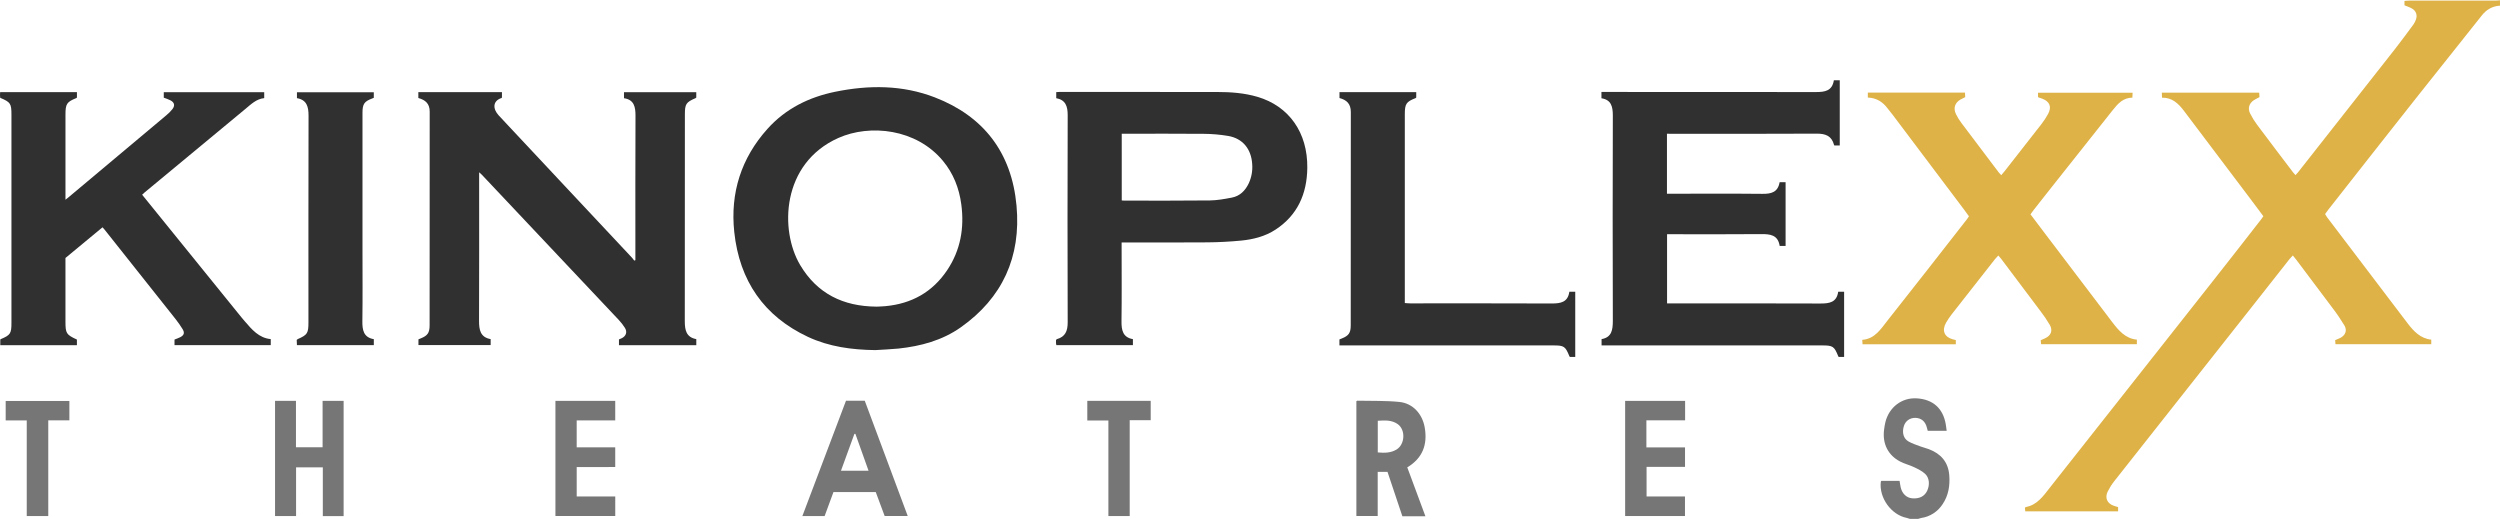 <svg width="212" height="44" viewBox="0 0 212 44" fill="none" xmlns="http://www.w3.org/2000/svg">
<g clip-path="url(#clip0)">
<path d="M212 0.479C211.364 0.52 210.861 0.797 210.452 1.316C208.657 3.592 206.838 5.849 205.04 8.123C202.508 11.327 199.982 14.536 197.463 17.75C197.364 17.876 197.272 18.008 197.167 18.15C197.215 18.238 197.267 18.323 197.323 18.406C199.597 21.403 201.872 24.4 204.149 27.395C204.673 28.083 205.247 28.706 206.171 28.802V29.186H198.048L198.023 28.842C198.183 28.777 198.322 28.723 198.453 28.657C198.889 28.436 199.057 28.027 198.809 27.602C198.497 27.085 198.157 26.586 197.79 26.108C196.772 24.74 195.746 23.382 194.721 22.021C194.638 21.911 194.548 21.806 194.433 21.664C194.321 21.785 194.223 21.878 194.141 21.982C193.106 23.293 192.072 24.606 191.04 25.919C187.127 30.875 183.214 35.831 179.302 40.788C179.089 41.058 178.902 41.35 178.745 41.658C178.465 42.205 178.681 42.698 179.254 42.892C179.373 42.932 179.492 42.966 179.615 43.004V43.361H171.743L171.714 43.073C171.752 43.03 171.764 43.002 171.778 42.999C172.762 42.827 173.283 42.043 173.847 41.328C178.363 35.612 182.876 29.893 187.386 24.172C188.84 22.327 190.289 20.477 191.73 18.621C191.794 18.538 191.854 18.449 191.933 18.338C191.65 17.957 191.376 17.585 191.099 17.217C189.137 14.618 187.176 12.02 185.214 9.42C184.738 8.788 184.206 8.267 183.34 8.283L183.322 7.859H191.579L191.606 8.235C191.439 8.325 191.288 8.395 191.142 8.486C190.734 8.747 190.589 9.176 190.805 9.613C190.974 9.951 191.173 10.274 191.399 10.575C192.405 11.923 193.424 13.261 194.44 14.601C194.498 14.677 194.568 14.745 194.656 14.851C194.737 14.762 194.81 14.691 194.872 14.612C197.605 11.14 200.337 7.668 203.068 4.194C203.613 3.499 204.135 2.786 204.659 2.076C204.746 1.952 204.816 1.817 204.866 1.673C205.009 1.287 204.89 0.925 204.537 0.723C204.346 0.613 204.13 0.546 203.9 0.45V0.08C204.035 0.071 204.166 0.053 204.299 0.053C206.728 0.053 209.158 0.053 211.587 0.053C211.724 0.053 211.86 0.034 211.997 0.024L212 0.479Z" fill="#DEB246"/>
<path d="M161.961 44C161.873 43.968 161.783 43.94 161.693 43.918C160.376 43.662 159.333 42.214 159.492 40.859C159.492 40.84 159.511 40.822 159.536 40.78H161.085C161.117 40.969 161.138 41.162 161.183 41.348C161.311 41.871 161.677 42.214 162.144 42.257C162.754 42.314 163.205 42.089 163.425 41.617C163.66 41.111 163.616 40.507 163.234 40.167C162.97 39.931 162.635 39.768 162.312 39.615C161.93 39.434 161.507 39.333 161.132 39.138C160.109 38.606 159.625 37.635 159.766 36.467C159.791 36.24 159.829 36.015 159.882 35.793C160.197 34.53 161.268 33.714 162.514 33.779C163.911 33.852 164.78 34.629 165.006 36.007C165.032 36.166 165.051 36.326 165.078 36.53H163.472C163.447 36.437 163.42 36.345 163.397 36.252C163.27 35.738 162.92 35.445 162.423 35.434C161.962 35.425 161.584 35.696 161.45 36.125C161.277 36.683 161.409 37.194 161.85 37.441C162.172 37.622 162.53 37.735 162.877 37.865C163.105 37.951 163.346 38.003 163.574 38.091C164.572 38.473 165.206 39.163 165.297 40.292C165.368 41.172 165.233 42.01 164.736 42.751C164.53 43.069 164.26 43.339 163.944 43.542C163.628 43.745 163.274 43.876 162.905 43.927C162.822 43.945 162.74 43.969 162.661 44H161.961Z" fill="#767676"/>
<path d="M35.476 8.311V7.811H42.565V8.273C42.558 8.28 42.547 8.304 42.531 8.31C41.759 8.564 41.782 9.241 42.296 9.793C43.205 10.769 44.117 11.742 45.03 12.714C47.883 15.759 50.736 18.805 53.589 21.851C53.66 21.928 53.721 22.016 53.787 22.099L53.881 22.064V21.697C53.881 17.744 53.871 13.79 53.89 9.838C53.894 9.072 53.779 8.457 52.915 8.328V7.816H59.044V8.274C59.027 8.293 59.007 8.309 58.985 8.321C58.172 8.673 58.078 8.817 58.078 9.711C58.078 15.548 58.075 21.386 58.07 27.224C58.07 27.986 58.186 28.602 59.046 28.757V29.271H52.488V28.784C52.563 28.751 52.652 28.719 52.737 28.674C53.094 28.492 53.208 28.151 52.995 27.807C52.846 27.568 52.673 27.344 52.481 27.14C48.61 23.03 44.736 18.922 40.86 14.817C40.805 14.758 40.741 14.708 40.631 14.608C40.631 14.784 40.631 14.899 40.631 15.013C40.631 19.075 40.641 23.137 40.623 27.199C40.62 27.972 40.732 28.602 41.608 28.757V29.26H35.484V28.776C35.544 28.751 35.611 28.722 35.68 28.695C36.259 28.464 36.43 28.225 36.431 27.593C36.431 21.55 36.433 15.506 36.438 9.462C36.438 8.773 36.058 8.473 35.476 8.311Z" fill="#303030"/>
<path d="M74.222 29.689C72.249 29.662 70.319 29.411 68.513 28.566C64.796 26.824 62.705 23.824 62.265 19.672C61.913 16.347 62.86 13.405 65.076 10.934C66.633 9.199 68.615 8.232 70.842 7.778C73.69 7.198 76.537 7.199 79.276 8.259C83.387 9.848 85.787 12.913 86.201 17.437C86.6 21.794 84.996 25.27 81.476 27.756C79.897 28.871 78.078 29.356 76.192 29.558C75.536 29.624 74.878 29.644 74.222 29.689ZM74.308 26.005C74.522 25.994 74.809 25.989 75.093 25.962C77.287 25.754 79.068 24.786 80.325 22.904C81.45 21.22 81.786 19.339 81.518 17.332C81.335 15.953 80.847 14.712 79.962 13.643C77.701 10.911 73.772 10.506 71.096 11.698C66.267 13.852 66.102 19.53 67.855 22.477C69.304 24.91 71.504 25.977 74.308 26.002V26.005Z" fill="#303030"/>
<path d="M141.358 11.342V16.428H141.716C144.294 16.428 146.873 16.411 149.449 16.438C150.189 16.446 150.766 16.314 150.913 15.449H151.418V20.855H150.917C150.769 19.916 150.112 19.845 149.346 19.852C146.832 19.876 144.316 19.862 141.804 19.862H141.367V25.729H141.802C145.992 25.729 150.182 25.72 154.373 25.738C155.121 25.738 155.75 25.654 155.88 24.738H156.381V30.27H155.926C155.911 30.257 155.899 30.242 155.889 30.225C155.542 29.364 155.433 29.291 154.513 29.291H135.813V28.757C136.677 28.607 136.768 27.972 136.768 27.201C136.75 21.398 136.75 15.594 136.768 9.79C136.768 9.037 136.63 8.462 135.803 8.333V7.798H136.202C142.132 7.798 148.062 7.801 153.992 7.806C154.741 7.806 155.369 7.72 155.512 6.808H156.011V12.337H155.565C155.558 12.33 155.534 12.319 155.53 12.301C155.326 11.517 154.8 11.329 154.06 11.333C149.965 11.357 145.871 11.345 141.773 11.345L141.358 11.342Z" fill="#303030"/>
<path d="M13.888 8.283V7.816H22.405V8.321C21.743 8.386 21.287 8.843 20.803 9.243C17.954 11.6 15.106 13.96 12.26 16.322C12.196 16.376 12.136 16.436 12.053 16.512C12.575 17.157 13.088 17.791 13.602 18.425L20.477 26.914C20.566 27.024 20.657 27.129 20.749 27.235C21.357 27.94 21.954 28.663 22.96 28.755V29.269H14.799V28.794C14.957 28.728 15.129 28.676 15.287 28.594C15.611 28.425 15.675 28.22 15.482 27.907C15.301 27.612 15.103 27.328 14.889 27.058C12.882 24.523 10.871 21.99 8.858 19.46C8.812 19.403 8.76 19.35 8.693 19.275L5.551 21.876C5.551 22.295 5.551 22.718 5.551 23.141C5.551 24.514 5.551 25.886 5.551 27.258C5.551 28.272 5.615 28.377 6.522 28.795V29.272H0.025V28.791C0.036 28.778 0.049 28.767 0.064 28.759C0.885 28.414 0.971 28.283 0.971 27.376C0.971 21.494 0.971 15.613 0.971 9.732C0.971 8.78 0.896 8.666 0.016 8.294C0.011 8.219 0.001 8.134 0 8.049C0 7.976 0.007 7.902 0.012 7.811H6.524V8.268C6.509 8.285 6.497 8.306 6.48 8.313C5.659 8.645 5.552 8.806 5.552 9.719C5.552 11.984 5.552 14.25 5.552 16.515C5.552 16.631 5.552 16.748 5.552 16.937C5.701 16.817 5.798 16.741 5.892 16.662C8.627 14.368 11.363 12.074 14.1 9.779C14.291 9.624 14.465 9.448 14.62 9.256C14.856 8.949 14.795 8.689 14.456 8.509C14.271 8.423 14.081 8.347 13.888 8.283Z" fill="#303030"/>
<path d="M89.578 29.266C89.565 29.21 89.555 29.152 89.549 29.095C89.544 28.998 89.549 28.898 89.549 28.833C89.588 28.789 89.6 28.768 89.618 28.76C90.332 28.564 90.542 28.072 90.54 27.34C90.521 21.483 90.521 15.625 90.54 9.767C90.54 9.021 90.369 8.475 89.569 8.325V7.811C89.676 7.805 89.769 7.795 89.863 7.795C94.307 7.795 98.752 7.797 103.196 7.801C104.354 7.801 105.509 7.882 106.63 8.211C109.311 9 110.895 11.246 110.859 14.235C110.834 16.448 110.023 18.257 108.161 19.474C107.275 20.053 106.27 20.303 105.24 20.403C104.291 20.494 103.336 20.544 102.383 20.552C100.103 20.573 97.822 20.559 95.541 20.559H95.113V20.96C95.113 23.051 95.132 25.142 95.103 27.233C95.093 28.001 95.217 28.611 96.071 28.759V29.268L89.578 29.266ZM95.124 16.998C95.218 17.004 95.28 17.012 95.342 17.012C97.761 17.012 100.181 17.026 102.6 16.997C103.22 16.99 103.843 16.874 104.456 16.758C105.141 16.627 105.598 16.173 105.897 15.54C106.13 15.035 106.23 14.477 106.187 13.921C106.11 12.632 105.379 11.738 104.15 11.528C103.47 11.414 102.783 11.354 102.094 11.349C99.888 11.327 97.681 11.341 95.473 11.341H95.123L95.124 16.998Z" fill="#303030"/>
<path d="M180.845 7.863L180.825 8.28C180.066 8.285 179.616 8.766 179.191 9.3C177.445 11.505 175.697 13.709 173.947 15.911C173.445 16.544 172.945 17.179 172.447 17.816C172.362 17.924 172.284 18.039 172.186 18.176C172.592 18.711 172.984 19.234 173.38 19.756C175.29 22.274 177.2 24.79 179.11 27.305C179.657 28.024 180.235 28.712 181.206 28.802V29.189H173.086L173.053 28.852C173.193 28.79 173.318 28.738 173.441 28.68C173.926 28.45 174.092 28.033 173.828 27.561C173.582 27.142 173.31 26.74 173.013 26.358C171.91 24.88 170.802 23.406 169.689 21.936C169.626 21.852 169.552 21.777 169.456 21.667C169.353 21.779 169.265 21.863 169.185 21.963C167.952 23.532 166.721 25.1 165.493 26.668C165.32 26.889 165.164 27.123 165.025 27.367C164.652 28.021 164.875 28.572 165.581 28.771C165.662 28.794 165.745 28.811 165.852 28.836V29.192H157.945L157.918 28.819C158.988 28.74 159.49 27.904 160.058 27.185C162.322 24.319 164.577 21.443 166.821 18.559C166.867 18.5 166.904 18.435 166.966 18.34C166.825 18.144 166.683 17.948 166.536 17.752C164.519 15.073 162.501 12.394 160.483 9.715C160.356 9.543 160.21 9.381 160.081 9.208C159.662 8.642 159.122 8.298 158.392 8.273V7.854H166.63L166.65 8.236C166.511 8.306 166.378 8.366 166.251 8.439C165.781 8.71 165.624 9.158 165.857 9.657C165.988 9.93 166.146 10.189 166.329 10.429C167.382 11.837 168.441 13.239 169.505 14.637C169.556 14.703 169.617 14.761 169.702 14.853C169.798 14.742 169.884 14.652 169.961 14.554C171.012 13.214 172.065 11.875 173.109 10.53C173.321 10.258 173.511 9.969 173.677 9.665C173.999 9.067 173.824 8.619 173.2 8.374C173.083 8.328 172.962 8.292 172.825 8.243V7.863H180.845Z" fill="#DEB246"/>
<path d="M113.584 29.291V28.785C113.658 28.755 113.726 28.725 113.795 28.698C114.371 28.468 114.542 28.226 114.542 27.595C114.542 21.563 114.545 15.531 114.55 9.5C114.55 8.798 114.192 8.473 113.589 8.313V7.814H120.097V8.271C120.077 8.289 120.064 8.31 120.046 8.317C119.244 8.631 119.128 8.803 119.128 9.694C119.128 14.878 119.128 20.06 119.128 25.241V25.698C119.29 25.709 119.432 25.726 119.574 25.726C123.585 25.726 127.596 25.718 131.603 25.735C132.343 25.735 132.954 25.634 133.081 24.738H133.581V30.266H133.136C133.124 30.256 133.1 30.247 133.093 30.229C132.739 29.362 132.637 29.291 131.721 29.291H113.584Z" fill="#303030"/>
<path d="M31.7 28.762V29.268H25.18L25.161 28.826C25.187 28.799 25.217 28.775 25.248 28.755C26.068 28.396 26.156 28.259 26.156 27.332C26.156 21.494 26.149 15.657 26.165 9.819C26.165 9.059 26.022 8.47 25.181 8.323V7.822H31.698V8.294C31.653 8.313 31.607 8.334 31.559 8.352C30.889 8.602 30.739 8.819 30.739 9.563C30.739 13.484 30.739 17.404 30.739 21.325C30.739 23.286 30.758 25.246 30.729 27.206C30.716 27.982 30.825 28.611 31.7 28.762Z" fill="#303030"/>
<path d="M120.874 43.777H118.92L117.66 40.014H116.829V43.759H115.021V34.02C115.052 34.005 115.081 33.978 115.109 33.979C116.294 34.006 117.487 33.967 118.664 34.084C119.803 34.199 120.615 35.087 120.817 36.254C121.068 37.697 120.641 38.85 119.337 39.633L120.874 43.777ZM116.835 38.365C117.415 38.419 117.949 38.412 118.433 38.115C119.149 37.674 119.204 36.444 118.525 35.964C118.016 35.604 117.432 35.644 116.836 35.681L116.835 38.365Z" fill="#767676"/>
<path d="M71.74 33.982H73.331L76.976 43.758H75.019L74.264 41.727H70.677L69.928 43.762H68.04L71.74 33.982ZM73.653 39.918L72.537 36.791H72.453L71.314 39.919L73.653 39.918Z" fill="#767676"/>
<path d="M23.324 33.992H25.097V37.928H27.356V33.993H29.139V43.766H27.375V39.631H25.107V43.761H23.324V33.992Z" fill="#767676"/>
<path d="M48.904 39.607V42.099H52.174V43.759H47.1V33.995H52.172V35.649H48.903V37.936H52.172V39.604L48.904 39.607Z" fill="#767676"/>
<path d="M142.897 33.995V35.643H139.614V37.94H142.89V39.591H139.629V42.101H142.886V43.759H137.812V33.995H142.897Z" fill="#767676"/>
<path d="M0.482 35.651V34.002H5.883V35.645H4.093V43.761H2.268V35.651H0.482Z" fill="#767676"/>
<path d="M97.58 33.992V35.632H95.798V43.761H93.992V35.658H92.203V33.992L97.58 33.992Z" fill="#767676"/>
</g>
<defs>
<clipPath id="clip0">
<rect width="212" height="43.978" fill="white" transform="translate(0 0.022)"/>
</clipPath>
</defs>
</svg>
